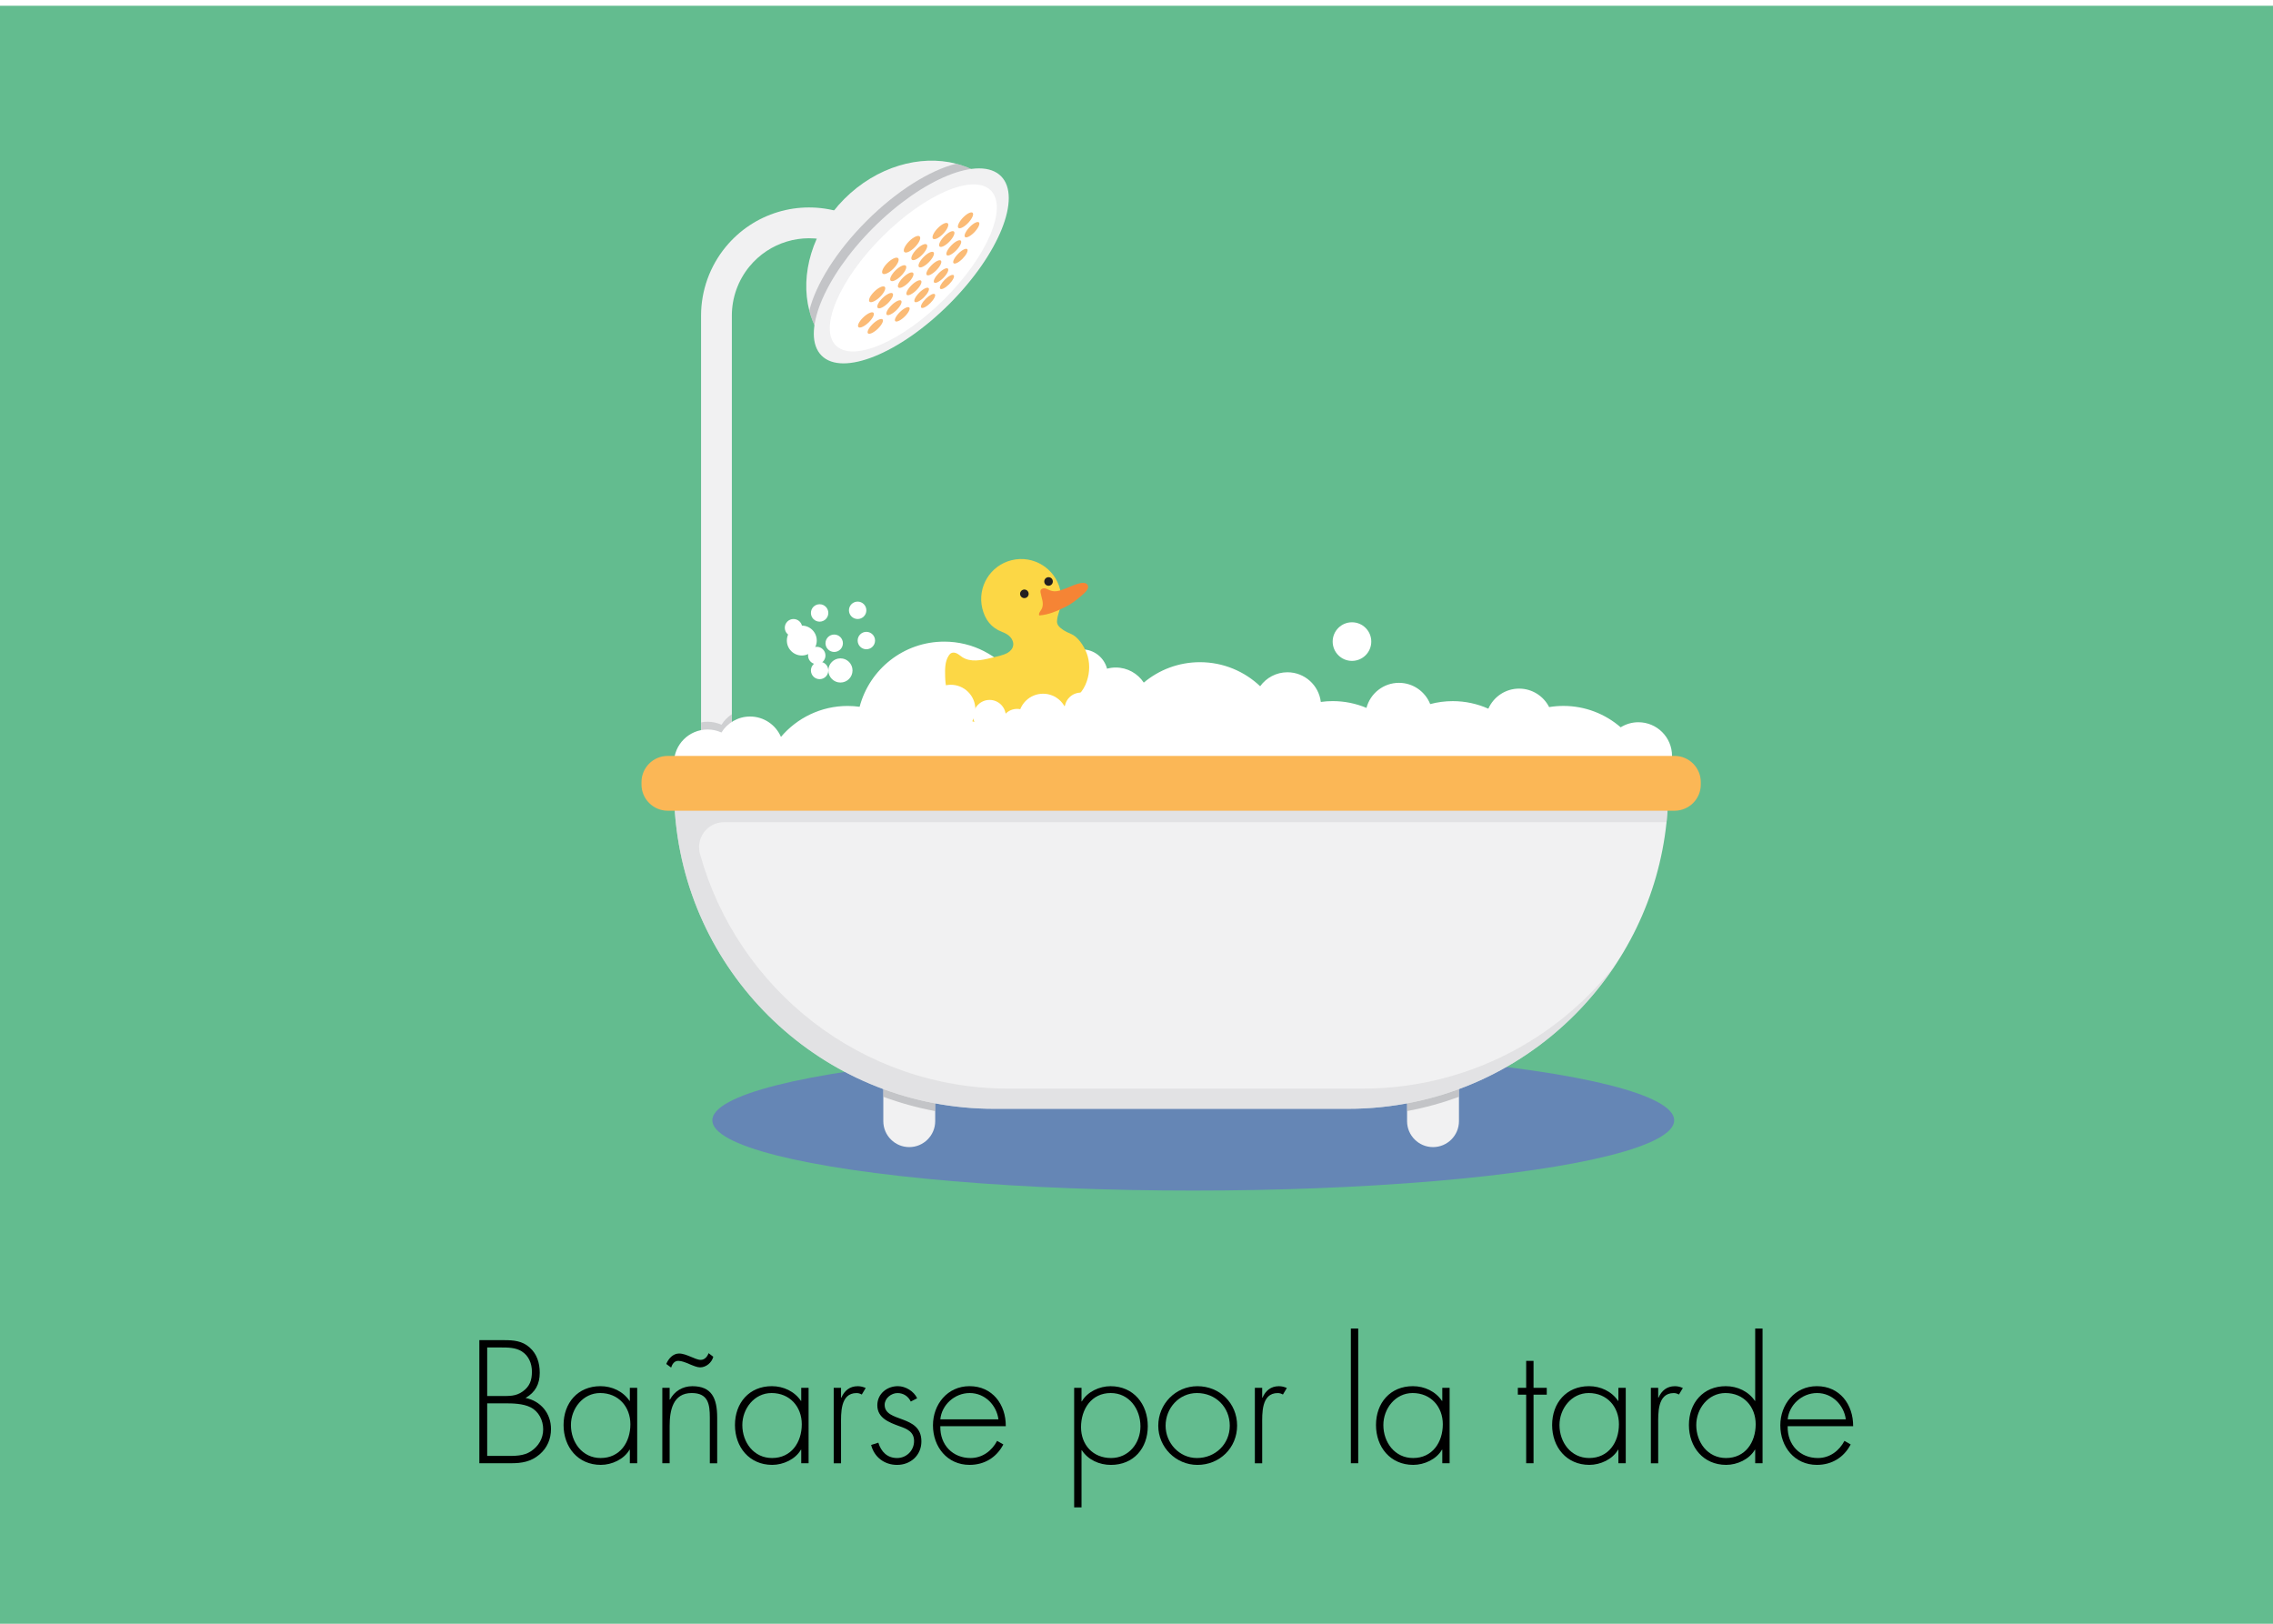 <?xml version="1.0" encoding="utf-8"?>
<!-- Generator: Adobe Illustrator 23.0.3, SVG Export Plug-In . SVG Version: 6.00 Build 0)  -->
<svg version="1.1" id="Capa_1" xmlns="http://www.w3.org/2000/svg" xmlns:xlink="http://www.w3.org/1999/xlink" x="0px" y="0px"
	 viewBox="0 0 793.7 566.93" style="enable-background:new 0 0 793.7 566.93;" xml:space="preserve">
<style type="text/css">
	.st0{fill-rule:evenodd;clip-rule:evenodd;fill:#CCCCCC;}
	.st1{fill:#99898B;}
	.st2{fill:#161415;}
	.st3{fill:#382D37;}
	.st4{fill:#F59C00;}
	.st5{fill:#FCBF37;}
	.st6{fill:#707075;}
	.st7{fill:#2D2B2E;}
	.st8{fill:#00A0DF;}
	.st9{fill:#4CC2F1;}
	.st10{fill-rule:evenodd;clip-rule:evenodd;fill:#529FA2;}
	.st11{opacity:0.5;}
	.st12{fill-rule:evenodd;clip-rule:evenodd;fill:#FEFEFE;}
	.st13{fill-rule:evenodd;clip-rule:evenodd;fill:#FDFDFD;}
	.st14{fill-rule:evenodd;clip-rule:evenodd;fill:#FBFBFB;}
	.st15{fill-rule:evenodd;clip-rule:evenodd;fill:#FCFCFC;}
	.st16{fill-rule:evenodd;clip-rule:evenodd;fill:#D1D1D1;}
	.st17{fill-rule:evenodd;clip-rule:evenodd;fill:#ECECEC;}
	.st18{fill-rule:evenodd;clip-rule:evenodd;fill:#F8F8F8;}
	.st19{fill-rule:evenodd;clip-rule:evenodd;fill:#DFDFDF;}
	.st20{fill-rule:evenodd;clip-rule:evenodd;fill:#F7F7F7;}
	.st21{fill-rule:evenodd;clip-rule:evenodd;fill:#D0D0D0;}
	.st22{fill-rule:evenodd;clip-rule:evenodd;fill:#CFCFCF;}
	.st23{fill-rule:evenodd;clip-rule:evenodd;fill:#C4C4C4;}
	.st24{fill-rule:evenodd;clip-rule:evenodd;fill:#979797;}
	.st25{fill-rule:evenodd;clip-rule:evenodd;fill:#E4E4E4;}
	.st26{fill-rule:evenodd;clip-rule:evenodd;fill:#EEEEEE;}
	.st27{fill-rule:evenodd;clip-rule:evenodd;fill:#F6F6F6;}
	.st28{fill-rule:evenodd;clip-rule:evenodd;fill:#CDCDCD;}
	.st29{fill-rule:evenodd;clip-rule:evenodd;fill:#EDEDED;}
	.st30{fill-rule:evenodd;clip-rule:evenodd;fill:#DADADA;}
	.st31{fill-rule:evenodd;clip-rule:evenodd;fill:#E9E9E9;}
	.st32{fill-rule:evenodd;clip-rule:evenodd;fill:#F2F2F2;}
	.st33{fill-rule:evenodd;clip-rule:evenodd;fill:#C7C7C7;}
	.st34{fill-rule:evenodd;clip-rule:evenodd;fill:#F9F9F9;}
	.st35{fill-rule:evenodd;clip-rule:evenodd;fill:#DCDCDC;}
	.st36{fill-rule:evenodd;clip-rule:evenodd;fill:#D9D9D9;}
	.st37{fill-rule:evenodd;clip-rule:evenodd;fill:#F4F4F4;}
	.st38{fill-rule:evenodd;clip-rule:evenodd;fill:#DDDDDD;}
	.st39{fill-rule:evenodd;clip-rule:evenodd;fill:#F1F1F1;}
	.st40{fill-rule:evenodd;clip-rule:evenodd;fill:#EFEFEF;}
	.st41{fill-rule:evenodd;clip-rule:evenodd;fill:#C0C0C0;}
	.st42{fill-rule:evenodd;clip-rule:evenodd;fill:#C5C5C5;}
	.st43{fill-rule:evenodd;clip-rule:evenodd;fill:#C8C8C8;}
	.st44{fill-rule:evenodd;clip-rule:evenodd;fill:#E8E8E8;}
	.st45{fill-rule:evenodd;clip-rule:evenodd;fill:#E6E6E6;}
	.st46{fill-rule:evenodd;clip-rule:evenodd;fill:#C3C3C3;}
	.st47{fill-rule:evenodd;clip-rule:evenodd;fill:#ACACAC;}
	.st48{fill-rule:evenodd;clip-rule:evenodd;fill:#E0E0E0;}
	.st49{fill-rule:evenodd;clip-rule:evenodd;fill:#8E8E8E;}
	.st50{fill-rule:evenodd;clip-rule:evenodd;fill:#C1C1C1;}
	.st51{fill-rule:evenodd;clip-rule:evenodd;fill:#CBCBCB;}
	.st52{fill-rule:evenodd;clip-rule:evenodd;fill:#D3D3D3;}
	.st53{fill-rule:evenodd;clip-rule:evenodd;fill:#D7D7D7;}
	.st54{fill-rule:evenodd;clip-rule:evenodd;fill:#727272;}
	.st55{fill-rule:evenodd;clip-rule:evenodd;fill:#D6D6D6;}
	.st56{fill-rule:evenodd;clip-rule:evenodd;fill:#E3E3E3;}
	.st57{fill-rule:evenodd;clip-rule:evenodd;fill:#CACACA;}
	.st58{fill-rule:evenodd;clip-rule:evenodd;fill:#B9B9B9;}
	.st59{fill-rule:evenodd;clip-rule:evenodd;fill:#FAFAFA;}
	.st60{fill-rule:evenodd;clip-rule:evenodd;fill:#E2E2E2;}
	.st61{fill-rule:evenodd;clip-rule:evenodd;fill:#BFBFBF;}
	.st62{fill-rule:evenodd;clip-rule:evenodd;fill:#CECECE;}
	.st63{fill-rule:evenodd;clip-rule:evenodd;fill:#E1E1E1;}
	.st64{fill-rule:evenodd;clip-rule:evenodd;fill:#D2D2D2;}
	.st65{fill-rule:evenodd;clip-rule:evenodd;fill:#ADADAD;}
	.st66{fill-rule:evenodd;clip-rule:evenodd;fill:#BABABA;}
	.st67{fill-rule:evenodd;clip-rule:evenodd;fill:#A4A4A4;}
	.st68{fill-rule:evenodd;clip-rule:evenodd;fill:#D4D4D4;}
	.st69{fill-rule:evenodd;clip-rule:evenodd;fill:#C6C6C6;}
	.st70{fill-rule:evenodd;clip-rule:evenodd;fill:#F0F0F0;}
	.st71{fill-rule:evenodd;clip-rule:evenodd;fill:#B0B0B0;}
	.st72{fill-rule:evenodd;clip-rule:evenodd;fill:#EBEBEB;}
	.st73{fill-rule:evenodd;clip-rule:evenodd;fill:#B3B3B3;}
	.st74{fill-rule:evenodd;clip-rule:evenodd;fill:#6C6C6C;}
	.st75{fill-rule:evenodd;clip-rule:evenodd;fill:#EAEAEA;}
	.st76{fill-rule:evenodd;clip-rule:evenodd;fill:#9D9D9D;}
	.st77{fill-rule:evenodd;clip-rule:evenodd;fill:#D5D5D5;}
	.st78{fill-rule:evenodd;clip-rule:evenodd;fill:#DBDBDB;}
	.st79{fill-rule:evenodd;clip-rule:evenodd;fill:#F3F3F3;}
	.st80{fill-rule:evenodd;clip-rule:evenodd;fill:#696969;}
	.st81{fill-rule:evenodd;clip-rule:evenodd;fill:#B2B2B2;}
	.st82{fill-rule:evenodd;clip-rule:evenodd;fill:#E7E7E7;}
	.st83{fill-rule:evenodd;clip-rule:evenodd;fill:#BDBDBD;}
	.st84{fill-rule:evenodd;clip-rule:evenodd;fill:#F5F5F5;}
	.st85{fill-rule:evenodd;clip-rule:evenodd;fill:#969696;}
	.st86{fill-rule:evenodd;clip-rule:evenodd;fill:#767676;}
	.st87{fill-rule:evenodd;clip-rule:evenodd;fill:#9E9E9E;}
	.st88{fill-rule:evenodd;clip-rule:evenodd;fill:#B4B4B4;}
	.st89{fill-rule:evenodd;clip-rule:evenodd;fill:#BCBCBC;}
	.st90{fill-rule:evenodd;clip-rule:evenodd;fill:#838383;}
	.st91{fill-rule:evenodd;clip-rule:evenodd;fill:#E5E5E5;}
	.st92{fill-rule:evenodd;clip-rule:evenodd;fill:#AEAEAE;}
	.st93{fill-rule:evenodd;clip-rule:evenodd;fill:#BBBBBB;}
	.st94{fill-rule:evenodd;clip-rule:evenodd;fill:#D8D8D8;}
	.st95{fill-rule:evenodd;clip-rule:evenodd;fill:#8A8A8A;}
	.st96{fill-rule:evenodd;clip-rule:evenodd;fill:#DEDEDE;}
	.st97{fill-rule:evenodd;clip-rule:evenodd;fill:#C9C9C9;}
	.st98{fill-rule:evenodd;clip-rule:evenodd;fill:#A1A1A1;}
	.st99{fill-rule:evenodd;clip-rule:evenodd;fill:#949494;}
	.st100{fill-rule:evenodd;clip-rule:evenodd;fill:#8C8C8C;}
	.st101{fill-rule:evenodd;clip-rule:evenodd;fill:#898989;}
	.st102{fill-rule:evenodd;clip-rule:evenodd;fill:#C2C2C2;}
	.st103{fill-rule:evenodd;clip-rule:evenodd;fill:#AAAAAA;}
	.st104{fill-rule:evenodd;clip-rule:evenodd;fill:#A2A2A2;}
	.st105{fill-rule:evenodd;clip-rule:evenodd;fill:#9F9F9F;}
	.st106{fill-rule:evenodd;clip-rule:evenodd;fill:#8F8F8F;}
	.st107{fill-rule:evenodd;clip-rule:evenodd;fill:#999999;}
	.st108{fill-rule:evenodd;clip-rule:evenodd;fill:#B5B5B5;}
	.st109{fill-rule:evenodd;clip-rule:evenodd;fill:#7D7D7D;}
	.st110{fill-rule:evenodd;clip-rule:evenodd;fill:#A8A8A8;}
	.st111{fill-rule:evenodd;clip-rule:evenodd;fill:#BEBEBE;}
	.st112{fill-rule:evenodd;clip-rule:evenodd;fill:#8D8D8D;}
	.st113{fill-rule:evenodd;clip-rule:evenodd;fill:#828282;}
	.st114{fill-rule:evenodd;clip-rule:evenodd;fill:#B1B1B1;}
	.st115{fill-rule:evenodd;clip-rule:evenodd;fill:#818181;}
	.st116{fill-rule:evenodd;clip-rule:evenodd;fill:#7C7C7C;}
	.st117{fill-rule:evenodd;clip-rule:evenodd;fill:#878787;}
	.st118{fill-rule:evenodd;clip-rule:evenodd;fill:#B6B6B6;}
	.st119{fill-rule:evenodd;clip-rule:evenodd;fill:#939393;}
	.st120{fill-rule:evenodd;clip-rule:evenodd;fill:#797979;}
	.st121{fill-rule:evenodd;clip-rule:evenodd;fill:#B7B7B7;}
	.st122{fill-rule:evenodd;clip-rule:evenodd;fill:#989898;}
	.st123{fill-rule:evenodd;clip-rule:evenodd;fill:#9A9A9A;}
	.st124{fill-rule:evenodd;clip-rule:evenodd;fill:#4E4E4E;}
	.st125{fill-rule:evenodd;clip-rule:evenodd;fill:#A5A5A5;}
	.st126{fill-rule:evenodd;clip-rule:evenodd;fill:#ABABAB;}
	.st127{fill-rule:evenodd;clip-rule:evenodd;fill:#A9A9A9;}
	.st128{fill-rule:evenodd;clip-rule:evenodd;fill:#4A4A4A;}
	.st129{fill-rule:evenodd;clip-rule:evenodd;fill:#686868;}
	.st130{fill-rule:evenodd;clip-rule:evenodd;fill:#2B2B2B;}
	.st131{fill-rule:evenodd;clip-rule:evenodd;fill:#343434;}
	.st132{fill-rule:evenodd;clip-rule:evenodd;fill:#676767;}
	.st133{fill-rule:evenodd;clip-rule:evenodd;fill:#282828;}
	.st134{fill-rule:evenodd;clip-rule:evenodd;fill:#3F3F3F;}
	.st135{fill-rule:evenodd;clip-rule:evenodd;fill:#434343;}
	.st136{fill-rule:evenodd;clip-rule:evenodd;fill:#313131;}
	.st137{fill-rule:evenodd;clip-rule:evenodd;fill:#4B4B4B;}
	.st138{fill-rule:evenodd;clip-rule:evenodd;fill:#4D4D4D;}
	.st139{fill-rule:evenodd;clip-rule:evenodd;fill:#737373;}
	.st140{fill-rule:evenodd;clip-rule:evenodd;fill:#5E5E5E;}
	.st141{fill-rule:evenodd;clip-rule:evenodd;fill:#6F6F6F;}
	.st142{fill-rule:evenodd;clip-rule:evenodd;fill:#626262;}
	.st143{fill-rule:evenodd;clip-rule:evenodd;fill:#717171;}
	.st144{fill-rule:evenodd;clip-rule:evenodd;fill:#868686;}
	.st145{fill-rule:evenodd;clip-rule:evenodd;fill:#A0A0A0;}
	.st146{fill-rule:evenodd;clip-rule:evenodd;fill:#9B9B9B;}
	.st147{fill-rule:evenodd;clip-rule:evenodd;fill:#2A2A2A;}
	.st148{fill-rule:evenodd;clip-rule:evenodd;fill:#2D2D2D;}
	.st149{fill-rule:evenodd;clip-rule:evenodd;fill:#272727;}
	.st150{fill-rule:evenodd;clip-rule:evenodd;fill:#292929;}
	.st151{fill-rule:evenodd;clip-rule:evenodd;fill:#3E3E3E;}
	.st152{fill-rule:evenodd;clip-rule:evenodd;fill:#414141;}
	.st153{fill-rule:evenodd;clip-rule:evenodd;fill:#5B5B5B;}
	.st154{fill-rule:evenodd;clip-rule:evenodd;fill:#545454;}
	.st155{fill-rule:evenodd;clip-rule:evenodd;fill:#565656;}
	.st156{fill-rule:evenodd;clip-rule:evenodd;fill:#555555;}
	.st157{fill-rule:evenodd;clip-rule:evenodd;fill:#515151;}
	.st158{fill-rule:evenodd;clip-rule:evenodd;fill:#A6A6A6;}
	.st159{fill-rule:evenodd;clip-rule:evenodd;fill:#B8B8B8;}
	.st160{fill-rule:evenodd;clip-rule:evenodd;fill:#4F4F4F;}
	.st161{fill-rule:evenodd;clip-rule:evenodd;fill:#464646;}
	.st162{fill-rule:evenodd;clip-rule:evenodd;fill:#424242;}
	.st163{fill-rule:evenodd;clip-rule:evenodd;fill:#A7A7A7;}
	.st164{fill-rule:evenodd;clip-rule:evenodd;fill:#959595;}
	.st165{fill-rule:evenodd;clip-rule:evenodd;fill:#787878;}
	.st166{fill-rule:evenodd;clip-rule:evenodd;fill:#8B8B8B;}
	.st167{fill-rule:evenodd;clip-rule:evenodd;fill:#383838;}
	.st168{fill-rule:evenodd;clip-rule:evenodd;fill:#747474;}
	.st169{fill-rule:evenodd;clip-rule:evenodd;fill:#646464;}
	.st170{fill-rule:evenodd;clip-rule:evenodd;fill:#454545;}
	.st171{fill-rule:evenodd;clip-rule:evenodd;fill:#656565;}
	.st172{fill-rule:evenodd;clip-rule:evenodd;fill:#858585;}
	.st173{fill-rule:evenodd;clip-rule:evenodd;fill:#6D6D6D;}
	.st174{fill-rule:evenodd;clip-rule:evenodd;fill:#9C9C9C;}
	.st175{fill-rule:evenodd;clip-rule:evenodd;fill:#6B6B6B;}
	.st176{fill-rule:evenodd;clip-rule:evenodd;fill:#404040;}
	.st177{fill-rule:evenodd;clip-rule:evenodd;fill:#7A7A7A;}
	.st178{fill-rule:evenodd;clip-rule:evenodd;fill:#7F7F7F;}
	.st179{fill-rule:evenodd;clip-rule:evenodd;fill:#A3A3A3;}
	.st180{fill-rule:evenodd;clip-rule:evenodd;fill:#636363;}
	.st181{fill-rule:evenodd;clip-rule:evenodd;fill:#808080;}
	.st182{fill-rule:evenodd;clip-rule:evenodd;fill:#777777;}
	.st183{fill-rule:evenodd;clip-rule:evenodd;fill:#919191;}
	.st184{fill-rule:evenodd;clip-rule:evenodd;fill:#6A6A6A;}
	.st185{fill-rule:evenodd;clip-rule:evenodd;fill:#262626;}
	.st186{fill-rule:evenodd;clip-rule:evenodd;fill:#575757;}
	.st187{fill-rule:evenodd;clip-rule:evenodd;fill:#5A5A5A;}
	.st188{fill-rule:evenodd;clip-rule:evenodd;fill:#484848;}
	.st189{fill-rule:evenodd;clip-rule:evenodd;fill:#3B3B3B;}
	.st190{fill-rule:evenodd;clip-rule:evenodd;fill:#494949;}
	.st191{fill-rule:evenodd;clip-rule:evenodd;fill:#6E6E6E;}
	.st192{fill-rule:evenodd;clip-rule:evenodd;fill:#AFAFAF;}
	.st193{fill-rule:evenodd;clip-rule:evenodd;fill:#535353;}
	.st194{fill-rule:evenodd;clip-rule:evenodd;fill:#444444;}
	.st195{fill-rule:evenodd;clip-rule:evenodd;fill:#373737;}
	.st196{fill-rule:evenodd;clip-rule:evenodd;fill:#505050;}
	.st197{fill-rule:evenodd;clip-rule:evenodd;fill:#606060;}
	.st198{fill-rule:evenodd;clip-rule:evenodd;fill:#3C3C3C;}
	.st199{fill-rule:evenodd;clip-rule:evenodd;fill:#474747;}
	.st200{fill-rule:evenodd;clip-rule:evenodd;fill:#3D3D3D;}
	.st201{fill-rule:evenodd;clip-rule:evenodd;fill:#7E7E7E;}
	.st202{fill-rule:evenodd;clip-rule:evenodd;fill:#393939;}
	.st203{fill-rule:evenodd;clip-rule:evenodd;fill:#353535;}
	.st204{fill-rule:evenodd;clip-rule:evenodd;fill:#363636;}
	.st205{fill-rule:evenodd;clip-rule:evenodd;fill:#707070;}
	.st206{fill-rule:evenodd;clip-rule:evenodd;fill:#595959;}
	.st207{fill-rule:evenodd;clip-rule:evenodd;fill:#525252;}
	.st208{fill-rule:evenodd;clip-rule:evenodd;fill:#5C5C5C;}
	.st209{fill-rule:evenodd;clip-rule:evenodd;fill:#2C2C2C;}
	.st210{fill-rule:evenodd;clip-rule:evenodd;fill:#666666;}
	.st211{fill-rule:evenodd;clip-rule:evenodd;fill:#7B7B7B;}
	.st212{fill-rule:evenodd;clip-rule:evenodd;fill:#585858;}
	.st213{fill-rule:evenodd;clip-rule:evenodd;fill:#929292;}
	.st214{fill-rule:evenodd;clip-rule:evenodd;fill:#757575;}
	.st215{fill-rule:evenodd;clip-rule:evenodd;fill:#848484;}
	.st216{fill-rule:evenodd;clip-rule:evenodd;fill:#323232;}
	.st217{fill-rule:evenodd;clip-rule:evenodd;fill:#616161;}
	.st218{fill-rule:evenodd;clip-rule:evenodd;fill:#5F5F5F;}
	.st219{fill-rule:evenodd;clip-rule:evenodd;fill:#303030;}
	.st220{fill-rule:evenodd;clip-rule:evenodd;fill:#191919;}
	.st221{fill-rule:evenodd;clip-rule:evenodd;fill:#3A3A3A;}
	.st222{fill-rule:evenodd;clip-rule:evenodd;fill:#888888;}
	.st223{fill-rule:evenodd;clip-rule:evenodd;fill:#242424;}
	.st224{fill-rule:evenodd;clip-rule:evenodd;fill:#222222;}
	.st225{fill-rule:evenodd;clip-rule:evenodd;fill:#2F2F2F;}
	.st226{fill-rule:evenodd;clip-rule:evenodd;fill:#909090;}
	.st227{fill-rule:evenodd;clip-rule:evenodd;fill:#212121;}
	.st228{fill-rule:evenodd;clip-rule:evenodd;fill:#1E1E1E;}
	.st229{fill-rule:evenodd;clip-rule:evenodd;fill:#4C4C4C;}
	.st230{fill-rule:evenodd;clip-rule:evenodd;fill:#1C1C1C;}
	.st231{fill-rule:evenodd;clip-rule:evenodd;fill:#252525;}
	.st232{fill-rule:evenodd;clip-rule:evenodd;fill:#1F1F1F;}
	.st233{fill-rule:evenodd;clip-rule:evenodd;fill:#1A1A1A;}
	.st234{fill-rule:evenodd;clip-rule:evenodd;fill:#1B1B1B;}
	.st235{fill-rule:evenodd;clip-rule:evenodd;fill:#1D1D1D;}
	.st236{fill-rule:evenodd;clip-rule:evenodd;fill:#232323;}
	.st237{fill-rule:evenodd;clip-rule:evenodd;fill:#2E2E2E;}
	.st238{fill-rule:evenodd;clip-rule:evenodd;fill:#333333;}
	.st239{fill-rule:evenodd;clip-rule:evenodd;fill:#202020;}
	.st240{fill-rule:evenodd;clip-rule:evenodd;fill:#151515;}
	.st241{fill-rule:evenodd;clip-rule:evenodd;fill:#171717;}
	.st242{fill-rule:evenodd;clip-rule:evenodd;fill:#101010;}
	.st243{fill-rule:evenodd;clip-rule:evenodd;fill:#5D5D5D;}
	.st244{fill-rule:evenodd;clip-rule:evenodd;fill:#181818;}
	.st245{fill-rule:evenodd;clip-rule:evenodd;fill:#141414;}
	.st246{fill-rule:evenodd;clip-rule:evenodd;fill:#0E0E0E;}
	.st247{fill-rule:evenodd;clip-rule:evenodd;fill:#161616;}
	.st248{fill-rule:evenodd;clip-rule:evenodd;fill:#131313;}
	.st249{fill-rule:evenodd;clip-rule:evenodd;fill:#0D0D0D;}
	.st250{fill-rule:evenodd;clip-rule:evenodd;fill:#111111;}
	.st251{fill-rule:evenodd;clip-rule:evenodd;fill:#060606;}
	.st252{fill-rule:evenodd;clip-rule:evenodd;fill:#0F0F0F;}
	.st253{fill-rule:evenodd;clip-rule:evenodd;fill:#0B0B0B;}
	.st254{fill-rule:evenodd;clip-rule:evenodd;fill:#121212;}
	.st255{fill-rule:evenodd;clip-rule:evenodd;fill:#0C0C0C;}
	.st256{fill-rule:evenodd;clip-rule:evenodd;fill:#090909;}
	.st257{fill-rule:evenodd;clip-rule:evenodd;fill:#0A0A0A;}
	.st258{fill-rule:evenodd;clip-rule:evenodd;fill:#070707;}
	.st259{fill-rule:evenodd;clip-rule:evenodd;fill:#080808;}
	.st260{fill-rule:evenodd;clip-rule:evenodd;fill:#040404;}
	.st261{fill-rule:evenodd;clip-rule:evenodd;fill:#050505;}
	.st262{fill:#C2C2C0;}
	.st263{fill:#7A7977;}
	.st264{fill:#EDEDED;}
	.st265{opacity:0.7;}
	.st266{opacity:0.6;fill-rule:evenodd;clip-rule:evenodd;fill:#529FA2;}
	.st267{fill:#F1F1F2;}
	.st268{fill:#63BC8F;}
	.st269{opacity:0.58;fill:#A2A4A7;}
	.st270{fill:#FFFFFF;}
	.st271{fill:#FBBB76;}
	.st272{fill:#6586B5;}
	.st273{fill:#CFD0D2;}
	.st274{opacity:0.58;fill:#D7D8DA;}
	.st275{fill:#FBB756;}
	.st276{fill:#FCD745;}
	.st277{fill:#231F20;}
	.st278{fill:#F58435;}
	.st279{opacity:0.5;fill:#05A23F;}
	.st280{fill:#C48956;}
	.st281{fill:#C2C2C2;}
	.st282{fill:#373737;}
	.st283{fill:#424242;}
	.st284{opacity:0.1;fill:#212121;}
	.st285{fill:#EEEEEE;}
	.st286{fill:#E0E0E0;}
	.st287{fill:#606060;}
	.st288{fill:none;}
	.st289{fill:#BABABA;}
	.st290{opacity:0.05;}
	.st291{opacity:0.3;fill:#FFFFFF;}
	.st292{fill:#8A8A8A;}
	.st293{fill:#E6E6E6;}
	.st294{opacity:0.15;}
	.st295{fill:#2C7300;}
	.st296{fill:#378F00;}
	.st297{fill:#FAB700;}
	.st298{fill:#BA8800;}
	.st299{fill:#FFD154;}
	.st300{fill:#66C30F;}
	.st301{fill:#808080;}
	.st302{clip-path:url(#SVGID_2_);}
	.st303{fill:#40A0DF;}
	.st304{opacity:0.7;fill:#CE0B10;}
	.st305{fill-rule:evenodd;clip-rule:evenodd;fill:#FFCE3D;}
	.st306{fill-rule:evenodd;clip-rule:evenodd;fill:#482A4A;}
	.st307{opacity:0.4;}
	.st308{fill:#F4F0EF;}
	.st309{clip-path:url(#SVGID_7_);}
	.st310{clip-path:url(#SVGID_9_);fill:url(#SVGID_10_);}
	.st311{fill:url(#SVGID_11_);}
	.st312{fill:url(#SVGID_12_);}
	.st313{fill:url(#SVGID_13_);}
	.st314{opacity:0;fill:#FFFFFF;}
	.st315{opacity:0.016;fill:#FFFFFF;}
	.st316{opacity:0.033;fill:#FFFFFF;}
	.st317{opacity:0.049;fill:#FFFFFF;}
	.st318{opacity:0.066;fill:#FFFFFF;}
	.st319{opacity:0.082;fill:#FFFFFF;}
	.st320{opacity:0.098;fill:#FFFFFF;}
	.st321{opacity:0.115;fill:#FFFFFF;}
	.st322{opacity:0.131;fill:#FFFFFF;}
	.st323{opacity:0.147;fill:#FFFFFF;}
	.st324{opacity:0.164;fill:#FFFFFF;}
	.st325{opacity:0.18;fill:#FFFFFF;}
	.st326{opacity:0.197;fill:#FFFFFF;}
	.st327{opacity:0.213;fill:#FFFFFF;}
	.st328{opacity:0.23;fill:#FFFFFF;}
	.st329{opacity:0.246;fill:#FFFFFF;}
	.st330{opacity:0.262;fill:#FFFFFF;}
	.st331{opacity:0.279;fill:#FFFFFF;}
	.st332{opacity:0.295;fill:#FFFFFF;}
	.st333{opacity:0.311;fill:#FFFFFF;}
	.st334{opacity:0.328;fill:#FFFFFF;}
	.st335{opacity:0.344;fill:#FFFFFF;}
	.st336{opacity:0.361;fill:#FFFFFF;}
	.st337{opacity:0.377;fill:#FFFFFF;}
	.st338{opacity:0.393;fill:#FFFFFF;}
	.st339{opacity:0.41;fill:#FFFFFF;}
	.st340{opacity:0.426;fill:#FFFFFF;}
	.st341{opacity:0.443;fill:#FFFFFF;}
	.st342{opacity:0.459;fill:#FFFFFF;}
	.st343{opacity:0.475;fill:#FFFFFF;}
	.st344{opacity:0.492;fill:#FFFFFF;}
	.st345{opacity:0.508;fill:#FFFFFF;}
	.st346{opacity:0.525;fill:#FFFFFF;}
	.st347{opacity:0.541;fill:#FFFFFF;}
	.st348{opacity:0.557;fill:#FFFFFF;}
	.st349{opacity:0.574;fill:#FFFFFF;}
	.st350{opacity:0.59;fill:#FFFFFF;}
	.st351{opacity:0.607;fill:#FFFFFF;}
	.st352{opacity:0.623;fill:#FFFFFF;}
	.st353{opacity:0.639;fill:#FFFFFF;}
	.st354{opacity:0.656;fill:#FFFFFF;}
	.st355{opacity:0.672;fill:#FFFFFF;}
	.st356{opacity:0.689;fill:#FFFFFF;}
	.st357{opacity:0.705;fill:#FFFFFF;}
	.st358{opacity:0.721;fill:#FFFFFF;}
	.st359{opacity:0.738;fill:#FFFFFF;}
	.st360{opacity:0.754;fill:#FFFFFF;}
	.st361{opacity:0.77;fill:#FFFFFF;}
	.st362{opacity:0.787;fill:#FFFFFF;}
	.st363{opacity:0.803;fill:#FFFFFF;}
	.st364{opacity:0.82;fill:#FFFFFF;}
	.st365{opacity:0.836;fill:#FFFFFF;}
	.st366{opacity:0.853;fill:#FFFFFF;}
	.st367{opacity:0.869;fill:#FFFFFF;}
	.st368{opacity:0.885;fill:#FFFFFF;}
	.st369{opacity:0.902;fill:#FFFFFF;}
	.st370{opacity:0.918;fill:#FFFFFF;}
	.st371{opacity:0.934;fill:#FFFFFF;}
	.st372{opacity:0.951;fill:#FFFFFF;}
	.st373{opacity:0.967;fill:#FFFFFF;}
	.st374{opacity:0.984;fill:#FFFFFF;}
	.st375{fill:#69E6F9;}
	.st376{filter:url(#Adobe_OpacityMaskFilter);}
	.st377{filter:url(#Adobe_OpacityMaskFilter_1_);}
	.st378{mask:url(#SVGID_14_);fill:url(#SVGID_15_);}
	.st379{fill:url(#SVGID_16_);}
	.st380{clip-path:url(#SVGID_18_);fill:url(#SVGID_19_);}
	.st381{fill:url(#SVGID_20_);}
	.st382{fill:url(#SVGID_21_);}
	.st383{filter:url(#Adobe_OpacityMaskFilter_2_);}
	.st384{filter:url(#Adobe_OpacityMaskFilter_3_);}
	.st385{mask:url(#SVGID_22_);fill:url(#SVGID_23_);}
	.st386{fill:url(#SVGID_24_);}
	.st387{opacity:0.7;fill:url(#SVGID_25_);}
	.st388{fill:url(#SVGID_26_);}
	.st389{filter:url(#Adobe_OpacityMaskFilter_4_);}
	.st390{filter:url(#Adobe_OpacityMaskFilter_5_);}
	.st391{mask:url(#SVGID_27_);fill:url(#SVGID_28_);}
	.st392{fill:url(#SVGID_29_);}
	.st393{opacity:0.6;fill:url(#SVGID_30_);}
	.st394{fill:url(#SVGID_31_);}
	.st395{filter:url(#Adobe_OpacityMaskFilter_6_);}
	.st396{filter:url(#Adobe_OpacityMaskFilter_7_);}
	.st397{mask:url(#SVGID_32_);fill:url(#SVGID_33_);}
	.st398{opacity:0.7;fill:url(#SVGID_34_);}
	.st399{opacity:0;fill:#6D747A;}
	.st400{opacity:0.016;fill:#6D747A;}
	.st401{opacity:0.033;fill:#6D747A;}
	.st402{opacity:0.049;fill:#6D747A;}
	.st403{opacity:0.066;fill:#6D747A;}
	.st404{opacity:0.082;fill:#6D747A;}
	.st405{opacity:0.098;fill:#6D747A;}
	.st406{opacity:0.115;fill:#6D747A;}
	.st407{opacity:0.131;fill:#6D747A;}
	.st408{opacity:0.147;fill:#6D747A;}
	.st409{opacity:0.164;fill:#6D747A;}
	.st410{opacity:0.18;fill:#6D747A;}
	.st411{opacity:0.197;fill:#6D747A;}
	.st412{opacity:0.213;fill:#6D747A;}
	.st413{opacity:0.23;fill:#6D747A;}
	.st414{opacity:0.246;fill:#6D747A;}
	.st415{opacity:0.262;fill:#6D747A;}
	.st416{opacity:0.279;fill:#6D747A;}
	.st417{opacity:0.295;fill:#6D747A;}
	.st418{opacity:0.311;fill:#6D747A;}
	.st419{opacity:0.328;fill:#6D747A;}
	.st420{opacity:0.344;fill:#6D747A;}
	.st421{opacity:0.361;fill:#6D747A;}
	.st422{opacity:0.377;fill:#6D747A;}
	.st423{opacity:0.393;fill:#6D747A;}
	.st424{opacity:0.41;fill:#6D747A;}
	.st425{opacity:0.426;fill:#6D747A;}
	.st426{opacity:0.443;fill:#6D747A;}
	.st427{opacity:0.459;fill:#6D747A;}
	.st428{opacity:0.475;fill:#6D747A;}
	.st429{opacity:0.492;fill:#6D747A;}
	.st430{opacity:0.508;fill:#6D747A;}
	.st431{opacity:0.525;fill:#6D747A;}
	.st432{opacity:0.541;fill:#6D747A;}
	.st433{opacity:0.557;fill:#6D747A;}
	.st434{opacity:0.574;fill:#6D747A;}
	.st435{opacity:0.59;fill:#6D747A;}
	.st436{opacity:0.607;fill:#6D747A;}
	.st437{opacity:0.623;fill:#6D747A;}
	.st438{opacity:0.639;fill:#6D747A;}
	.st439{opacity:0.656;fill:#6D747A;}
	.st440{opacity:0.672;fill:#6D747A;}
	.st441{opacity:0.689;fill:#6D747A;}
	.st442{opacity:0.705;fill:#6D747A;}
	.st443{opacity:0.721;fill:#6D747A;}
	.st444{opacity:0.738;fill:#6D747A;}
	.st445{opacity:0.754;fill:#6D747A;}
	.st446{opacity:0.77;fill:#6D747A;}
	.st447{opacity:0.787;fill:#6D747A;}
	.st448{opacity:0.803;fill:#6D747A;}
	.st449{opacity:0.82;fill:#6D747A;}
	.st450{opacity:0.836;fill:#6D747A;}
	.st451{opacity:0.853;fill:#6D747A;}
	.st452{opacity:0.869;fill:#6D747A;}
	.st453{opacity:0.885;fill:#6D747A;}
	.st454{opacity:0.902;fill:#6D747A;}
	.st455{opacity:0.918;fill:#6D747A;}
	.st456{opacity:0.934;fill:#6D747A;}
	.st457{opacity:0.951;fill:#6D747A;}
	.st458{opacity:0.967;fill:#6D747A;}
	.st459{opacity:0.984;fill:#6D747A;}
	.st460{fill:#6D747A;}
	.st461{fill:#B1EFF9;}
	.st462{fill:#66AFCC;}
	.st463{fill:#FDFCFC;}
	.st464{fill:#ABDFF3;}
	.st465{fill:#76CBEE;}
	.st466{opacity:0.5;fill-rule:evenodd;clip-rule:evenodd;fill:#FFCE3D;}
	.st467{fill:#39B54A;}
	.st468{fill:#3A1700;}
	.st469{fill:#FF5757;}
	.st470{opacity:0.29;fill:#B50000;}
	.st471{filter:url(#Adobe_OpacityMaskFilter_8_);}
	.st472{filter:url(#Adobe_OpacityMaskFilter_9_);}
	.st473{mask:url(#SVGID_35_);fill:url(#SVGID_36_);}
	.st474{fill:url(#SVGID_37_);}
	.st475{opacity:0.13;fill:#990000;}
	.st476{filter:url(#Adobe_OpacityMaskFilter_10_);}
	.st477{filter:url(#Adobe_OpacityMaskFilter_11_);}
	.st478{mask:url(#SVGID_38_);fill:url(#SVGID_39_);}
	.st479{opacity:0.38;fill:url(#SVGID_40_);}
	.st480{fill:#62432D;}
	.st481{filter:url(#Adobe_OpacityMaskFilter_12_);}
	.st482{filter:url(#Adobe_OpacityMaskFilter_13_);}
	.st483{mask:url(#SVGID_41_);fill:url(#SVGID_42_);}
	.st484{opacity:0.25;fill:url(#SVGID_43_);}
	.st485{opacity:0.32;fill:#331601;}
	.st486{fill:#E7D39C;}
	.st487{fill:#BC9D58;}
	.st488{fill:#D6BD7F;}
	.st489{filter:url(#Adobe_OpacityMaskFilter_14_);}
	.st490{filter:url(#Adobe_OpacityMaskFilter_15_);}
	.st491{mask:url(#SVGID_44_);fill:url(#SVGID_45_);}
	.st492{fill:url(#SVGID_46_);}
	.st493{fill:#87A7C2;}
	.st494{opacity:0.36;fill:#D3BE66;}
	.st495{filter:url(#Adobe_OpacityMaskFilter_16_);}
	.st496{filter:url(#Adobe_OpacityMaskFilter_17_);}
	.st497{mask:url(#SVGID_47_);fill:url(#SVGID_48_);}
	.st498{opacity:0.54;fill:url(#SVGID_49_);}
	.st499{fill:#6790A6;}
	.st500{fill:#7A5338;}
	.st501{filter:url(#Adobe_OpacityMaskFilter_18_);}
	.st502{filter:url(#Adobe_OpacityMaskFilter_19_);}
	.st503{mask:url(#SVGID_50_);fill:url(#SVGID_51_);}
	.st504{fill:url(#SVGID_52_);}
	.st505{filter:url(#Adobe_OpacityMaskFilter_20_);}
	.st506{filter:url(#Adobe_OpacityMaskFilter_21_);}
	.st507{mask:url(#SVGID_53_);fill:url(#SVGID_54_);}
	.st508{fill:url(#SVGID_55_);}
	.st509{filter:url(#Adobe_OpacityMaskFilter_22_);}
	.st510{filter:url(#Adobe_OpacityMaskFilter_23_);}
	.st511{mask:url(#SVGID_56_);fill:url(#SVGID_57_);}
	.st512{fill:url(#SVGID_58_);}
	.st513{opacity:0.23;fill:#331601;}
	.st514{opacity:0.17;fill:#331601;}
	.st515{filter:url(#Adobe_OpacityMaskFilter_24_);}
	.st516{filter:url(#Adobe_OpacityMaskFilter_25_);}
	.st517{mask:url(#SVGID_59_);fill:url(#SVGID_60_);}
	.st518{fill:url(#SVGID_61_);}
	.st519{filter:url(#Adobe_OpacityMaskFilter_26_);}
	.st520{filter:url(#Adobe_OpacityMaskFilter_27_);}
	.st521{mask:url(#SVGID_62_);fill:url(#SVGID_63_);}
	.st522{fill:url(#SVGID_64_);}
	.st523{filter:url(#Adobe_OpacityMaskFilter_28_);}
	.st524{filter:url(#Adobe_OpacityMaskFilter_29_);}
	.st525{mask:url(#SVGID_65_);fill:url(#SVGID_66_);}
	.st526{fill:url(#SVGID_67_);}
	.st527{fill:#473122;}
	.st528{filter:url(#Adobe_OpacityMaskFilter_30_);}
	.st529{filter:url(#Adobe_OpacityMaskFilter_31_);}
	.st530{mask:url(#SVGID_68_);fill:url(#SVGID_69_);}
	.st531{fill:url(#SVGID_70_);}
	.st532{filter:url(#Adobe_OpacityMaskFilter_32_);}
	.st533{filter:url(#Adobe_OpacityMaskFilter_33_);}
	.st534{mask:url(#SVGID_71_);fill:url(#SVGID_72_);}
	.st535{fill:url(#SVGID_73_);}
	.st536{opacity:0.09;fill:#680200;}
	.st537{filter:url(#Adobe_OpacityMaskFilter_34_);}
	.st538{filter:url(#Adobe_OpacityMaskFilter_35_);}
	.st539{mask:url(#SVGID_74_);fill:url(#SVGID_75_);}
	.st540{opacity:0.52;fill:url(#SVGID_76_);}
	.st541{filter:url(#Adobe_OpacityMaskFilter_36_);}
	.st542{filter:url(#Adobe_OpacityMaskFilter_37_);}
	.st543{mask:url(#SVGID_77_);fill:url(#SVGID_78_);}
	.st544{fill:url(#SVGID_79_);}
	.st545{filter:url(#Adobe_OpacityMaskFilter_38_);}
	.st546{filter:url(#Adobe_OpacityMaskFilter_39_);}
	.st547{mask:url(#SVGID_80_);fill:url(#SVGID_81_);}
	.st548{fill:url(#SVGID_82_);}
	.st549{fill:#798B3E;}
	.st550{fill:#60701E;}
	.st551{fill:#00A652;}
	.st552{fill:#4DB748;}
	.st553{fill:#BFD630;}
	.st554{fill:#FEF200;}
	.st555{fill:#FDB813;}
	.st556{fill:#F37022;}
	.st557{fill:#E4332D;}
	.st558{opacity:0.7;fill-rule:evenodd;clip-rule:evenodd;fill:#CCCCCC;}
	.st559{fill:#FEF4A7;}
	.st560{fill:url(#SVGID_83_);}
	.st561{fill:#CBCBCB;}
	.st562{fill:#999999;}
	.st563{fill:#E71F28;}
	.st564{fill:#CF1B22;}
	.st565{fill:#EA1C25;}
	.st566{fill:#F49424;}
	.st567{fill:#FBBF61;}
	.st568{fill:#D3801E;}
	.st569{fill:#F9AF3F;}
	.st570{fill:#CD8026;}
	.st571{fill:#FEFEFD;}
	.st572{fill:#7A7A7A;}
	.st573{fill:#E5E5E5;}
	.st574{fill:#B2B2B2;}
	.st575{fill:url(#SVGID_84_);}
	.st576{fill:url(#SVGID_85_);}
	.st577{fill:url(#SVGID_86_);}
	.st578{opacity:0.7;fill:#FEF4A7;}
	.st579{clip-path:url(#XMLID_11_);fill:#E07E39;}
	.st580{clip-path:url(#XMLID_11_);}
	.st581{fill:#E07E39;}
	.st582{clip-path:url(#XMLID_12_);}
	.st583{fill:#207D7B;}
	.st584{clip-path:url(#XMLID_12_);fill:none;stroke:#207D7B;stroke-width:4;stroke-miterlimit:10;}
	.st585{clip-path:url(#XMLID_12_);fill:#207D7B;}
	.st586{clip-path:url(#XMLID_12_);fill:none;stroke:#207D7B;stroke-width:2;stroke-miterlimit:10;}
	.st587{clip-path:url(#XMLID_13_);fill:none;stroke:#9C4842;stroke-width:4;stroke-linecap:round;stroke-miterlimit:10;}
	.st588{clip-path:url(#XMLID_13_);fill:none;stroke:#FFFFFF;stroke-width:4;stroke-linecap:round;stroke-miterlimit:10;}
	.st589{opacity:0.5;clip-path:url(#XMLID_13_);fill:#9C4842;}
	.st590{clip-path:url(#XMLID_13_);fill:#FFFFFF;}
	.st591{clip-path:url(#XMLID_13_);}
	.st592{fill:#9C4842;}
	.st593{clip-path:url(#XMLID_13_);fill:none;stroke:#9C4842;stroke-width:3;stroke-miterlimit:10;}
	.st594{fill:none;stroke:#FFD000;stroke-width:3;stroke-linecap:round;stroke-miterlimit:10;}
	.st595{fill:#FF6A28;}
	.st596{fill-rule:evenodd;clip-rule:evenodd;fill:#C48956;}
	.st597{fill:#766864;}
	.st598{fill:#E2D2BD;}
	.st599{fill:#574947;}
	.st600{fill:#3F3432;}
	.st601{fill:#796558;}
	.st602{fill:#EE7927;}
	.st603{fill:#EA5C29;}
	.st604{fill:#F18B20;}
	.st605{fill:#5B4C48;}
	.st606{opacity:0.47;fill:url(#XMLID_14_);}
	.st607{fill:#45B8EA;}
	.st608{fill:#E53519;}
	.st609{fill:#3EACD2;}
	.st610{fill:#D42028;}
	.st611{fill:#F09E4A;}
	.st612{clip-path:url(#SVGID_88_);}
	.st613{fill:#B8B7B8;}
	.st614{fill:#B8B8B8;}
	.st615{fill:url(#SVGID_89_);}
	.st616{fill:#403D3C;}
	.st617{fill:url(#SVGID_90_);}
	.st618{fill:url(#SVGID_91_);}
	.st619{fill:url(#SVGID_92_);}
	.st620{fill:url(#SVGID_93_);}
	.st621{fill:#EEEFEF;}
	.st622{fill:url(#SVGID_94_);}
	.st623{fill:url(#SVGID_95_);}
	.st624{fill:url(#SVGID_96_);}
	.st625{fill:url(#SVGID_97_);}
	.st626{clip-path:url(#SVGID_99_);}
	.st627{fill:#737171;}
	.st628{fill:#6F6D6D;}
	.st629{fill:#6C6969;}
	.st630{fill:#686666;}
	.st631{fill:#646262;}
	.st632{fill:#605E5E;}
	.st633{fill:#5D5A5A;}
	.st634{fill:#595757;}
	.st635{fill:#555353;}
	.st636{fill:#524F4F;}
	.st637{fill:#4E4B4B;}
	.st638{fill:#4A4848;}
	.st639{fill:#464444;}
	.st640{fill:#434040;}
	.st641{fill:#3F3C3C;}
	.st642{fill:#3B3939;}
	.st643{fill:#373535;}
	.st644{fill:#343131;}
	.st645{fill:#302D2D;}
	.st646{fill:#2C2A2A;}
	.st647{fill:#292626;}
	.st648{fill:#252222;}
	.st649{fill:#211E1E;}
	.st650{fill:#1D1B1B;}
	.st651{fill:#1A1717;}
	.st652{fill:#161313;}
	.st653{fill:url(#SVGID_100_);}
	.st654{fill:url(#SVGID_101_);}
	.st655{fill:#ED7F78;}
	.st656{fill:#FFC700;}
	.st657{fill:#333333;}
	.st658{fill:#616161;}
	.st659{fill:#757575;}
	.st660{fill:#F7F7F7;}
	.st661{opacity:0.3;}
	.st662{fill:#FBFBFB;}
	.st663{fill:#F1F1F1;}
	.st664{clip-path:url(#SVGID_103_);}
	.st665{fill-rule:evenodd;clip-rule:evenodd;fill:#CA8BD0;}
	.st666{fill:#EF676E;}
	.st667{fill:#DA4547;}
	.st668{fill:#BC2B33;}
	.st669{fill:#F4DABF;}
	.st670{fill:#EAC0A0;}
	.st671{opacity:0.1;fill:#F9F7F7;}
	.st672{fill-rule:evenodd;clip-rule:evenodd;fill:#749AD0;}
	.st673{fill:#383838;}
	.st674{fill:url(#SVGID_104_);}
	.st675{fill:url(#SVGID_105_);}
	.st676{fill:url(#SVGID_106_);}
	.st677{fill:url(#SVGID_107_);}
	.st678{fill:url(#SVGID_108_);}
	.st679{fill:url(#SVGID_109_);}
	.st680{fill:url(#SVGID_110_);}
	.st681{fill:url(#SVGID_111_);}
	.st682{fill:url(#SVGID_112_);}
	.st683{fill:url(#SVGID_113_);}
	.st684{fill:url(#SVGID_114_);}
	.st685{fill:url(#SVGID_115_);}
	.st686{fill:url(#SVGID_116_);}
	.st687{fill:url(#SVGID_117_);}
	.st688{fill:url(#SVGID_118_);}
	.st689{fill:url(#SVGID_119_);}
	.st690{fill:url(#SVGID_120_);}
	.st691{fill:url(#SVGID_121_);}
	.st692{fill:url(#SVGID_122_);}
	.st693{fill:url(#SVGID_123_);}
	.st694{fill:url(#SVGID_124_);}
	.st695{fill:url(#SVGID_125_);}
	.st696{fill:url(#SVGID_126_);}
	.st697{fill:url(#SVGID_127_);}
	.st698{fill:url(#SVGID_128_);}
	.st699{fill:url(#SVGID_129_);}
	.st700{fill:url(#SVGID_130_);}
	.st701{fill:url(#SVGID_131_);}
	.st702{fill:url(#SVGID_132_);}
	.st703{fill:url(#SVGID_133_);}
	.st704{fill:url(#SVGID_134_);}
	.st705{fill:url(#SVGID_135_);}
	.st706{fill:url(#SVGID_136_);}
	.st707{fill:url(#SVGID_137_);}
	.st708{fill:url(#SVGID_138_);}
	.st709{fill:url(#SVGID_139_);}
	.st710{fill:url(#SVGID_140_);}
	.st711{fill:url(#SVGID_141_);}
	.st712{fill:url(#SVGID_142_);}
	.st713{fill:url(#SVGID_143_);}
	.st714{fill:url(#SVGID_144_);}
	.st715{fill:url(#SVGID_145_);}
	.st716{fill:url(#SVGID_146_);}
	.st717{fill:url(#SVGID_147_);}
	.st718{fill:url(#SVGID_148_);}
	.st719{fill:url(#SVGID_149_);}
	.st720{fill:url(#SVGID_150_);}
	.st721{fill:url(#SVGID_151_);}
	.st722{fill:url(#SVGID_152_);}
	.st723{fill:url(#SVGID_153_);}
	.st724{fill:url(#SVGID_154_);}
	.st725{fill:url(#SVGID_155_);}
	.st726{fill:url(#SVGID_156_);}
	.st727{fill:url(#SVGID_157_);}
	.st728{fill:#C1272D;}
	.st729{fill:#52C961;}
	.st730{fill:#F72735;}
	.st731{opacity:0.8;fill-rule:evenodd;clip-rule:evenodd;fill:#CCCCCC;}
	.st732{clip-path:url(#SVGID_162_);}
	.st733{clip-path:url(#SVGID_164_);fill:url(#SVGID_165_);}
	.st734{fill:url(#SVGID_166_);}
	.st735{fill:url(#SVGID_167_);}
	.st736{fill:url(#SVGID_168_);}
	.st737{filter:url(#Adobe_OpacityMaskFilter_40_);}
	.st738{filter:url(#Adobe_OpacityMaskFilter_41_);}
	.st739{mask:url(#SVGID_169_);fill:url(#SVGID_170_);}
	.st740{fill:url(#SVGID_171_);}
	.st741{clip-path:url(#SVGID_173_);fill:url(#SVGID_174_);}
	.st742{fill:url(#SVGID_175_);}
	.st743{fill:url(#SVGID_176_);}
	.st744{filter:url(#Adobe_OpacityMaskFilter_42_);}
	.st745{filter:url(#Adobe_OpacityMaskFilter_43_);}
	.st746{mask:url(#SVGID_177_);fill:url(#SVGID_178_);}
	.st747{fill:url(#SVGID_179_);}
	.st748{opacity:0.7;fill:url(#SVGID_180_);}
	.st749{fill:url(#SVGID_181_);}
	.st750{filter:url(#Adobe_OpacityMaskFilter_44_);}
	.st751{filter:url(#Adobe_OpacityMaskFilter_45_);}
	.st752{mask:url(#SVGID_182_);fill:url(#SVGID_183_);}
	.st753{fill:url(#SVGID_184_);}
	.st754{opacity:0.6;fill:url(#SVGID_185_);}
	.st755{fill:url(#SVGID_186_);}
	.st756{filter:url(#Adobe_OpacityMaskFilter_46_);}
	.st757{filter:url(#Adobe_OpacityMaskFilter_47_);}
	.st758{mask:url(#SVGID_187_);fill:url(#SVGID_188_);}
	.st759{opacity:0.7;fill:url(#SVGID_189_);}
	.st760{opacity:0.47;fill:url(#XMLID_16_);}
	.st761{opacity:0.6;fill-rule:evenodd;clip-rule:evenodd;fill:#C48956;}
	.st762{clip-path:url(#SVGID_191_);}
	.st763{fill:url(#SVGID_192_);}
	.st764{fill:url(#SVGID_193_);}
	.st765{fill:url(#SVGID_194_);}
	.st766{fill:url(#SVGID_195_);}
	.st767{fill:url(#SVGID_196_);}
	.st768{fill:url(#SVGID_197_);}
	.st769{fill:url(#SVGID_198_);}
	.st770{fill:url(#SVGID_199_);}
	.st771{fill:url(#SVGID_200_);}
	.st772{clip-path:url(#SVGID_202_);}
	.st773{fill:url(#SVGID_203_);}
	.st774{fill:url(#SVGID_204_);}
	.st775{opacity:0.5;fill:#F09E4A;}
	.st776{fill:url(#SVGID_205_);}
	.st777{fill:url(#SVGID_206_);}
	.st778{fill:url(#SVGID_207_);}
	.st779{fill:url(#SVGID_208_);}
	.st780{fill:url(#SVGID_209_);}
	.st781{fill:url(#SVGID_210_);}
	.st782{fill:url(#SVGID_211_);}
	.st783{fill:url(#SVGID_212_);}
	.st784{fill:url(#SVGID_213_);}
	.st785{fill:url(#SVGID_214_);}
	.st786{fill:url(#SVGID_215_);}
	.st787{fill:url(#SVGID_216_);}
	.st788{fill:url(#SVGID_217_);}
	.st789{fill:url(#SVGID_218_);}
	.st790{fill:url(#SVGID_219_);}
	.st791{fill:url(#SVGID_220_);}
	.st792{fill:url(#SVGID_221_);}
	.st793{fill:url(#SVGID_222_);}
	.st794{fill:url(#SVGID_223_);}
	.st795{fill:url(#SVGID_224_);}
	.st796{fill:url(#SVGID_225_);}
	.st797{fill:url(#SVGID_226_);}
	.st798{fill:url(#SVGID_227_);}
	.st799{fill:url(#SVGID_228_);}
	.st800{fill:url(#SVGID_229_);}
	.st801{fill:url(#SVGID_230_);}
	.st802{fill:url(#SVGID_231_);}
	.st803{fill:url(#SVGID_232_);}
	.st804{fill:url(#SVGID_233_);}
	.st805{fill:url(#SVGID_234_);}
	.st806{fill:url(#SVGID_235_);}
	.st807{fill:url(#SVGID_236_);}
	.st808{fill:url(#SVGID_237_);}
	.st809{fill:url(#SVGID_238_);}
	.st810{fill:url(#SVGID_239_);}
	.st811{fill:url(#SVGID_240_);}
	.st812{fill:url(#SVGID_241_);}
	.st813{fill:url(#SVGID_242_);}
	.st814{fill:url(#SVGID_243_);}
	.st815{fill:url(#SVGID_244_);}
	.st816{fill:url(#SVGID_245_);}
	.st817{fill:url(#SVGID_246_);}
	.st818{fill:url(#SVGID_247_);}
	.st819{fill:url(#SVGID_248_);}
	.st820{fill:url(#SVGID_249_);}
	.st821{fill:url(#SVGID_250_);}
	.st822{fill:url(#SVGID_251_);}
	.st823{fill:url(#SVGID_252_);}
	.st824{fill:url(#SVGID_253_);}
	.st825{fill:url(#SVGID_254_);}
	.st826{fill:url(#SVGID_255_);}
	.st827{fill:url(#SVGID_256_);}
	.st828{fill:url(#SVGID_257_);}
	.st829{fill:url(#SVGID_258_);}
	.st830{opacity:0.6;fill-rule:evenodd;clip-rule:evenodd;fill:#749AD0;}
</style>
<g>
	<path class="st267" d="M303.31,75.56l-3.12,10.29l-14.8-4.49c-10.45-3.17-21.71,0.23-28.66,8.65c-3.99,4.83-6.18,10.94-6.18,17.2
		v201.43H239.8V107.2c0-8.75,3.07-17.29,8.65-24.04c9.72-11.78,25.44-16.52,40.05-12.09L303.31,75.56z"/>
</g>
<rect x="0" y="2" class="st268" width="793.7" height="566.93"/>
<g>
	<path class="st267" d="M308.31,78.56l-3.12,10.29l-14.8-4.49c-10.45-3.17-21.71,0.23-28.66,8.65c-3.99,4.83-6.18,10.94-6.18,17.2
		v201.43H244.8V110.2c0-8.75,3.07-17.29,8.65-24.04c9.72-11.78,25.44-16.52,40.05-12.09L308.31,78.56z"/>
</g>
<g>
	<path class="st267" d="M341.46,60.24l-55.78,55.78c-1.37-2.36-2.39-4.91-3.08-7.57c-3.26-12.59,1.01-27.78,12.26-39.03
		c11.25-11.25,26.43-15.53,39.02-12.26C336.54,57.84,339.09,58.86,341.46,60.24z"/>
	<path class="st269" d="M341.46,60.24l-55.78,55.78c-1.37-2.36-2.39-4.91-3.08-7.57c2.24-9.09,9.38-20.7,19.99-31.3
		c10.6-10.6,22.21-17.74,31.29-19.99C336.54,57.84,339.09,58.86,341.46,60.24z"/>
	
		<ellipse transform="matrix(0.707 -0.707 0.707 0.707 27.59 252.22)" class="st267" cx="318.25" cy="92.81" rx="44.31" ry="18.8"/>
	
		<ellipse transform="matrix(0.707 -0.707 0.707 0.707 27.295 252.932)" class="st270" cx="318.96" cy="93.52" rx="38.27" ry="15.37"/>
	<g>
		<path class="st271" d="M337.89,78.01c-1.4,1.4-2.88,2.07-3.3,1.49c-0.43-0.59,0.38-2.23,1.8-3.65c1.43-1.43,2.91-2.08,3.31-1.47
			C340.1,74.99,339.29,76.61,337.89,78.01z"/>
		<path class="st271" d="M340.1,81.22c-1.36,1.36-2.78,2.02-3.18,1.47c-0.4-0.55,0.39-2.13,1.77-3.52c1.39-1.39,2.82-2.03,3.2-1.45
			C342.26,78.3,341.46,79.86,340.1,81.22z"/>
		<path class="st271" d="M303.46,112.44c-1.4,1.4-3.02,2.22-3.63,1.82c-0.62-0.4,0.04-1.89,1.47-3.31c1.43-1.43,3.07-2.23,3.65-1.8
			C305.52,109.57,304.86,111.04,303.46,112.44z"/>
		<path class="st271" d="M306.66,114.66c-1.36,1.36-2.92,2.16-3.5,1.79c-0.58-0.38,0.07-1.81,1.45-3.2
			c1.39-1.39,2.96-2.18,3.52-1.77C308.68,111.87,308.02,113.3,306.66,114.66z"/>
		<path class="st271" d="M331.41,84.48c-1.4,1.4-2.9,2.1-3.36,1.55c-0.46-0.55,0.31-2.16,1.74-3.59c1.43-1.43,2.94-2.11,3.38-1.53
			C333.6,81.49,332.81,83.08,331.41,84.48z"/>
		<path class="st271" d="M329.23,81.74c-1.44,1.44-2.99,2.14-3.47,1.56c-0.49-0.58,0.3-2.25,1.76-3.71
			c1.47-1.47,3.03-2.15,3.49-1.54C331.46,78.65,330.66,80.3,329.23,81.74z"/>
		<path class="st271" d="M333.81,87.51c-1.36,1.36-2.81,2.05-3.24,1.53c-0.44-0.52,0.33-2.07,1.71-3.46
			c1.39-1.39,2.84-2.06,3.26-1.51C335.95,84.61,335.17,86.15,333.81,87.51z"/>
		<path class="st271" d="M336.08,90.36c-1.32,1.32-2.72,2-3.13,1.51c-0.41-0.49,0.34-1.99,1.69-3.33c1.35-1.35,2.75-2.01,3.14-1.5
			C338.16,87.56,337.4,89.04,336.08,90.36z"/>
		<path class="st271" d="M324.31,91.59c-1.4,1.4-2.93,2.13-3.43,1.62c-0.5-0.51,0.24-2.09,1.67-3.52c1.43-1.43,2.97-2.14,3.45-1.6
			C326.47,88.62,325.71,90.19,324.31,91.59z"/>
		<path class="st271" d="M321.94,89.03c-1.44,1.44-3.02,2.17-3.55,1.63c-0.53-0.54,0.22-2.17,1.69-3.64
			c1.47-1.47,3.06-2.19,3.56-1.61C324.14,85.97,323.38,87.59,321.94,89.03z"/>
		<path class="st271" d="M326.92,94.4c-1.36,1.36-2.84,2.08-3.31,1.6c-0.47-0.48,0.26-2,1.65-3.39c1.39-1.39,2.87-2.09,3.32-1.58
			C329.02,91.54,328.28,93.04,326.92,94.4z"/>
		<path class="st271" d="M329.38,97.06c-1.32,1.32-2.75,2.03-3.19,1.58c-0.45-0.46,0.28-1.92,1.62-3.27
			c1.35-1.35,2.78-2.04,3.2-1.56C331.43,94.29,330.7,95.74,329.38,97.06z"/>
		<path class="st271" d="M317.21,98.69c-1.4,1.4-2.96,2.16-3.5,1.69c-0.54-0.48,0.17-2.02,1.6-3.45c1.43-1.43,3-2.17,3.52-1.67
			C319.33,95.75,318.61,97.29,317.21,98.69z"/>
		<path class="st271" d="M314.65,96.31c-1.44,1.44-3.05,2.2-3.62,1.71c-0.57-0.5,0.15-2.1,1.62-3.57c1.47-1.47,3.1-2.22,3.64-1.69
			C316.82,93.29,316.09,94.88,314.65,96.31z"/>
		<path class="st271" d="M319.44,86.33c-1.48,1.48-3.11,2.22-3.67,1.65c-0.56-0.57,0.2-2.26,1.71-3.77
			c1.51-1.51,3.16-2.23,3.69-1.63C321.69,83.18,320.92,84.85,319.44,86.33z"/>
		<path class="st271" d="M311.96,93.81c-1.48,1.48-3.15,2.25-3.74,1.73c-0.6-0.53,0.13-2.18,1.63-3.69
			c1.51-1.51,3.19-2.27,3.76-1.71C314.18,90.7,313.43,92.34,311.96,93.81z"/>
		<path class="st271" d="M320.02,101.3c-1.36,1.36-2.87,2.1-3.37,1.66c-0.51-0.45,0.2-1.94,1.58-3.32c1.39-1.39,2.9-2.12,3.39-1.65
			C322.1,98.46,321.38,99.94,320.02,101.3z"/>
		<path class="st271" d="M322.67,103.77c-1.32,1.32-2.78,2.06-3.25,1.64c-0.48-0.42,0.22-1.86,1.56-3.21
			c1.35-1.35,2.81-2.07,3.27-1.62C324.7,101.02,323.99,102.44,322.67,103.77z"/>
		<path class="st271" d="M331.41,99.26c-1.29,1.29-2.67,1.99-3.1,1.56c-0.43-0.44,0.29-1.86,1.6-3.17c1.31-1.31,2.71-2,3.11-1.54
			C333.43,96.56,332.7,97.97,331.41,99.26z"/>
		<path class="st271" d="M324.87,105.81c-1.29,1.29-2.7,2.01-3.15,1.62c-0.46-0.4,0.23-1.8,1.54-3.11c1.31-1.31,2.73-2.03,3.17-1.6
			C326.86,103.13,326.16,104.52,324.87,105.81z"/>
		<path class="st271" d="M310.11,105.79c-1.4,1.4-2.99,2.19-3.57,1.75c-0.58-0.44,0.1-1.95,1.53-3.38c1.43-1.43,3.04-2.2,3.59-1.74
			C312.2,102.89,311.51,104.39,310.11,105.79z"/>
		<path class="st271" d="M307.36,103.6c-1.44,1.44-3.09,2.23-3.69,1.78c-0.61-0.46,0.08-2.03,1.54-3.49
			c1.47-1.47,3.13-2.25,3.71-1.76C309.5,100.61,308.8,102.17,307.36,103.6z"/>
		<path class="st271" d="M313.12,108.2c-1.36,1.36-2.9,2.13-3.44,1.73c-0.55-0.41,0.13-1.87,1.52-3.26
			c1.39-1.39,2.93-2.15,3.45-1.71C315.17,105.39,314.48,106.84,313.12,108.2z"/>
		<path class="st271" d="M315.97,110.47c-1.32,1.32-2.8,2.08-3.31,1.7c-0.52-0.39,0.15-1.8,1.5-3.14c1.35-1.35,2.84-2.1,3.33-1.68
			C317.97,107.75,317.29,109.15,315.97,110.47z"/>
	</g>
</g>
<g>
	<ellipse class="st272" cx="416.67" cy="391.16" rx="167.94" ry="24.53"/>
	<g>
		<path class="st273" d="M255.55,249.36v22.53c-0.02,0.03-0.05,0.06-0.08,0.09H244.8v-19.75c0.75-0.15,1.51-0.23,2.3-0.23
			c1.73,0,3.36,0.38,4.84,1.05C252.85,251.58,254.09,250.31,255.55,249.36z"/>
	</g>
	<g>
		<path class="st270" d="M472.09,230.75c3.72,0,6.74-3.02,6.74-6.74c0-3.72-3.02-6.74-6.74-6.74c-3.72,0-6.74,3.02-6.74,6.74
			C465.35,227.73,468.37,230.75,472.09,230.75z"/>
		<path class="st270" d="M583.85,263.92c0-6.49-5.26-11.75-11.75-11.75c-2.27,0-4.38,0.65-6.18,1.77
			c-5.36-4.65-12.35-7.47-20.01-7.47c-1.69,0-3.35,0.14-4.97,0.41c-1.94-3.82-5.9-6.45-10.48-6.45c-4.8,0-8.92,2.88-10.75,7.01
			c-3.79-1.69-7.99-2.64-12.42-2.64c-2.73,0-5.37,0.36-7.88,1.03c-1.73-4.34-5.96-7.42-10.91-7.42c-5.45,0-10.02,3.72-11.35,8.75
			c-3.63-1.53-7.62-2.37-11.81-2.37c-1.4,0-2.78,0.1-4.13,0.29c-0.69-5.83-5.64-10.36-11.66-10.36c-3.92,0-7.38,1.93-9.52,4.88
			c-5.48-5.2-12.88-8.4-21.03-8.4c-7.46,0-14.3,2.68-19.61,7.13c-2.1-3.18-5.7-5.27-9.8-5.27c-1.04,0-2.05,0.15-3.02,0.41
			c-1.02-3.88-4.54-6.74-8.73-6.74c-3.9,0-7.22,2.48-8.48,5.94c-1.68-0.93-3.61-1.46-5.67-1.46c-3.96,0-7.46,1.97-9.59,4.97
			c-5.58-7.38-14.42-12.16-24.39-12.16c-14.18,0-26.09,9.66-29.54,22.75c-1.36-0.19-2.75-0.29-4.17-0.29
			c-9.34,0-17.69,4.2-23.3,10.8c-1.8-4.18-5.95-7.11-10.79-7.11c-4.22,0-7.92,2.24-9.99,5.58c-1.48-0.67-3.11-1.05-4.84-1.05
			c-6.49,0-11.75,5.26-11.75,11.75s5.26,11.75,11.75,11.75c4.22,0,7.92-2.24,9.99-5.58c1.48,0.67,3.11,1.05,4.84,1.05
			c1.34,0,2.61-0.23,3.81-0.64c-0.17,1.31-0.27,2.64-0.27,4c0,16.87,13.68,30.55,30.55,30.55c14.18,0,26.09-9.66,29.54-22.75
			c1.36,0.19,2.75,0.29,4.17,0.29c6.48,0,12.48-2.02,17.42-5.46c2.85,13.92,15.16,24.4,29.93,24.4c11.52,0,21.55-6.38,26.75-15.79
			c4.47,2.57,9.66,4.05,15.18,4.05c6.69,0,12.87-2.16,17.9-5.8c4.45,11.36,15.5,19.4,28.44,19.4c8.13,0,15.51-3.18,20.98-8.36
			c5.47,5.18,12.85,8.36,20.98,8.36c6.86,0,13.19-2.26,18.28-6.07c5.4,4.82,12.52,7.75,20.32,7.75c16.87,0,30.55-13.68,30.55-30.55
			c0-0.73-0.03-1.44-0.08-2.16C580.75,273.14,583.85,268.9,583.85,263.92z"/>
	</g>
	<g>
		<g>
			<path class="st267" d="M326.56,363.82v27.63c0,5-4.06,9.06-9.06,9.06s-9.06-4.06-9.06-9.06v-27.63c0-5,4.06-9.06,9.06-9.06
				c2.5,0,4.77,1.01,6.4,2.65C325.55,359.06,326.56,361.33,326.56,363.82z"/>
			<path class="st267" d="M509.45,363.82v27.63c0,5-4.06,9.06-9.06,9.06c-5,0-9.06-4.06-9.06-9.06v-27.63c0-5,4.06-9.06,9.06-9.06
				c2.5,0,4.77,1.01,6.4,2.65C508.44,359.06,509.45,361.33,509.45,363.82z"/>
		</g>
		<path class="st269" d="M323.91,357.42c1.64,1.64,2.66,3.91,2.66,6.4v24.12c-6.24-1.16-12.29-2.84-18.12-4.99v-19.12
			c0-5,4.06-9.06,9.06-9.06C320,354.77,322.27,355.78,323.91,357.42z"/>
		<path class="st269" d="M509.45,363.82v19.12c-5.83,2.16-11.88,3.83-18.12,4.99v-24.12c0-5,4.06-9.06,9.06-9.06
			c2.5,0,4.77,1.01,6.4,2.65C508.44,359.06,509.45,361.33,509.45,363.82z"/>
	</g>
	<path class="st267" d="M582.54,275.34c0,3.73-0.18,7.43-0.54,11.07c-0.02,0.22-0.05,0.45-0.07,0.67
		c-2.73,26.19-14.5,49.68-32.14,67.31c-20.23,20.24-48.18,32.75-79.06,32.75H347.16c-57.79,0-105.33-43.83-111.19-100.06
		c-0.03-0.22-0.05-0.45-0.07-0.67c-0.36-3.64-0.54-7.34-0.54-11.07H582.54z"/>
	<path class="st274" d="M240.61,275.34h-5.26c0,3.73,0.18,7.43,0.54,11.07c0.02,0.22,0.05,0.45,0.07,0.67h0
		c5.87,56.23,53.4,100.06,111.19,100.06h123.57c30.88,0,58.83-12.51,79.06-32.75c5.39-5.39,10.24-11.33,14.44-17.72
		c-2.91,3.75-6.05,7.32-9.41,10.67c-20.23,20.24-48.18,32.75-79.06,32.75H352.2c-51.41,0-94.71-34.69-107.77-81.94
		c-1.54-5.56,2.59-11.08,8.37-11.08h329.14c0.02-0.22,0.05-0.45,0.07-0.67c0.36-3.64,0.54-7.34,0.54-11.07H240.61z"/>
	<path class="st275" d="M584.76,283.06H233.13c-5.02,0-9.13-4.11-9.13-9.13v-0.87c0-5.02,4.11-9.13,9.13-9.13h351.63
		c5.02,0,9.13,4.11,9.13,9.13v0.87C593.9,278.95,589.79,283.06,584.76,283.06z"/>
	<path class="st270" d="M285.2,223.65c0,2.88-2.34,5.22-5.22,5.22c-2.88,0-5.22-2.34-5.22-5.22s2.34-5.22,5.22-5.22
		C282.87,218.43,285.2,220.77,285.2,223.65z"/>
	<path class="st270" d="M297.69,234.09c0,2.33-1.89,4.22-4.22,4.22c-2.33,0-4.22-1.89-4.22-4.22c0-2.33,1.89-4.22,4.22-4.22
		C295.8,229.86,297.69,231.75,297.69,234.09z"/>
	<circle class="st270" cx="277.08" cy="219.17" r="3.04"/>
	<circle class="st270" cx="285.2" cy="228.87" r="3.04"/>
	<path class="st270" d="M305.56,223.65c0,1.68-1.36,3.04-3.04,3.04c-1.68,0-3.04-1.36-3.04-3.04s1.36-3.04,3.04-3.04
		C304.2,220.61,305.56,221.97,305.56,223.65z"/>
	<circle class="st270" cx="291.29" cy="224.59" r="3.04"/>
	<path class="st270" d="M289.24,214.01c0,1.68-1.36,3.04-3.04,3.04c-1.68,0-3.04-1.36-3.04-3.04c0-1.68,1.36-3.04,3.04-3.04
		C287.88,210.97,289.24,212.33,289.24,214.01z"/>
	<path class="st270" d="M302.52,213.09c0,1.68-1.36,3.04-3.04,3.04c-1.68,0-3.04-1.36-3.04-3.04s1.36-3.04,3.04-3.04
		C301.15,210.05,302.52,211.41,302.52,213.09z"/>
	<path class="st270" d="M289.24,234.09c0,1.68-1.36,3.04-3.04,3.04c-1.68,0-3.04-1.36-3.04-3.04c0-1.68,1.36-3.04,3.04-3.04
		C287.88,231.04,289.24,232.41,289.24,234.09z"/>
	<g>
		<path class="st276" d="M343.01,212.44c0.95,3.91,3.13,6.76,6.88,8.18c1.05,0.4,2.07,0.92,2.84,1.74s1.24,1.96,1.05,3.06
			c-0.19,1.09-1.01,2-1.98,2.54c-1.64,0.92-3.88,1.28-5.7,1.74c-3.37,0.85-7.21,1.63-10.12-0.28c-0.6-0.39-1.13-0.89-1.76-1.22
			c-0.63-0.34-1.42-0.49-2.06-0.17c-0.37,0.19-0.65,0.52-0.88,0.88c-1.38,2.1-1.3,4.82-1.25,7.23c0.06,3.01,0.62,5.87,1.98,8.58
			c2.08,4.15,5.1,6.78,9.66,7.73c10.18,2.11,21.05-0.34,29.89-5.81c3.06-1.89,6.01-4.26,7.46-7.55c1.37-3.09,1.71-6.66,0.8-9.93
			c-0.72-2.58-2.77-6.1-5.15-7.48c-0.67-0.39-1.4-0.65-2.1-0.98c-0.78-0.37-1.51-0.84-2.17-1.39c-0.52-0.43-1.02-0.95-1.21-1.6
			c-0.14-0.47-0.1-0.98-0.04-1.47c0.22-1.8,1.03-3.32,1.28-5.08c0.25-1.76,0.17-3.56-0.25-5.29c-1.82-7.5-9.37-12.11-16.88-10.29
			C345.8,197.38,341.19,204.94,343.01,212.44z"/>
		<path class="st277" d="M356.24,207.69c0.19,0.8,1,1.3,1.81,1.1c0.8-0.19,1.3-1,1.1-1.81c-0.19-0.8-1-1.3-1.81-1.1
			C356.54,206.08,356.04,206.89,356.24,207.69z"/>
		<path class="st277" d="M364.68,203.38c0.19,0.8,1,1.3,1.81,1.1c0.8-0.19,1.3-1,1.1-1.81c-0.19-0.8-1-1.3-1.81-1.1
			C364.98,201.77,364.49,202.58,364.68,203.38z"/>
		<path class="st278" d="M372.09,211.88c-2.99,1.46-5.83,2.75-9.21,3.01c-0.32-0.75,0.42-1.49,0.82-2.2
			c0.49-0.87,0.5-1.93,0.32-2.91c-0.18-0.98-0.52-1.93-0.68-2.91c-0.04-0.22-0.06-0.45-0.01-0.67c0.15-0.6,0.88-0.88,1.49-0.79
			c0.61,0.09,1.15,0.43,1.72,0.67c2.11,0.88,3.8,0,5.76-0.68c1.43-0.5,6.27-3.11,7.46-1.2c0.8,1.27-0.93,2.75-1.77,3.47
			C376.18,209.26,374.27,210.81,372.09,211.88z"/>
	</g>
	
		<ellipse transform="matrix(0.707 -0.707 0.707 0.707 -70.623 331.038)" class="st270" cx="364.29" cy="250.77" rx="8.57" ry="8.57"/>
	
		<ellipse transform="matrix(0.707 -0.707 0.707 0.707 -77.855 307.349)" class="st270" cx="332.08" cy="247.65" rx="8.57" ry="8.57"/>
	<path class="st270" d="M351.22,250.06c0,3.14-2.55,5.68-5.68,5.68c-3.14,0-5.68-2.55-5.68-5.68c0-3.14,2.55-5.68,5.68-5.68
		C348.68,244.37,351.22,246.92,351.22,250.06z"/>
	<path class="st270" d="M360.84,253.19c0,3.14-2.55,5.68-5.68,5.68c-3.14,0-5.68-2.55-5.68-5.68s2.55-5.68,5.68-5.68
		C358.3,247.5,360.84,250.05,360.84,253.19z"/>
	<path class="st270" d="M383.12,247.5c0,3.14-2.55,5.68-5.68,5.68c-3.14,0-5.68-2.55-5.68-5.68c0-3.14,2.55-5.68,5.68-5.68
		C380.57,241.82,383.12,244.36,383.12,247.5z"/>
</g>
<g>
	<path d="M167.38,510.89v-42.98h8.61c3.25,0,6.33,0.23,8.89,2.51c2.62,2.28,3.59,5.47,3.59,8.89c0,3.93-1.54,6.84-4.96,8.78
		c5.3,1.08,8.89,5.36,8.89,10.83c0,3.48-1.31,6.61-3.99,8.89c-3.02,2.57-6.21,3.08-10.03,3.08H167.38z M170.12,487.41h4.73
		c2.91,0,5.25,0.17,7.7-1.6s3.19-3.93,3.19-6.9c0-2.79-1.08-5.53-3.53-7.07c-2.17-1.37-4.85-1.37-7.36-1.37h-4.73V487.41z
		 M170.12,508.33h6.55c3.02,0,6.16,0.11,8.78-1.65c2.62-1.77,4.22-4.45,4.22-7.64c0-3.14-1.54-6.27-4.45-7.7
		c-2.62-1.31-6.21-1.37-9.06-1.37h-6.04V508.33z"/>
	<path d="M222.5,510.89h-2.57v-4.73h-0.11c-1.94,3.36-6.16,5.3-10.03,5.3c-7.98,0-13-6.21-13-13.91c0-7.7,4.96-13.57,12.88-13.57
		c4.05,0,7.92,1.82,10.15,5.13h0.11v-4.56h2.57V510.89z M199.36,497.55c0,6.04,3.99,11.52,10.38,11.52c6.73,0,10.38-5.47,10.38-11.8
		c0-6.1-4.16-10.89-10.55-10.89C203.52,486.38,199.36,491.85,199.36,497.55z"/>
	<path d="M233.84,488.66h0.11c1.54-2.91,4.39-4.67,7.81-4.67c6.78,0,8.67,4.22,8.67,11v15.91h-2.57v-15.91
		c0-4.73-0.57-8.61-6.33-8.61c-6.61,0-7.7,6.16-7.7,11.51v13h-2.56v-26.34h2.56V488.66z M232.65,476.23
		c0.74-1.82,2.34-3.65,4.45-3.65c1.37,0,2.74,0.57,3.99,1.08c1.31,0.51,2.51,1.14,3.59,1.14c1.37,0,2.34-1.14,2.74-2.34l1.65,1.25
		c-0.51,2.05-2.51,3.71-4.62,3.71c-0.97,0-2.34-0.57-3.71-1.14c-1.31-0.57-2.74-1.14-3.88-1.14c-1.43,0-2.11,1.14-2.51,2.34
		L232.65,476.23z"/>
	<path d="M282.35,510.89h-2.57v-4.73h-0.11c-1.94,3.36-6.16,5.3-10.03,5.3c-7.98,0-13-6.21-13-13.91c0-7.7,4.96-13.57,12.88-13.57
		c4.05,0,7.92,1.82,10.15,5.13h0.11v-4.56h2.57V510.89z M259.21,497.55c0,6.04,3.99,11.52,10.38,11.52c6.73,0,10.38-5.47,10.38-11.8
		c0-6.1-4.16-10.89-10.55-10.89C263.37,486.38,259.21,491.85,259.21,497.55z"/>
	<path d="M293.69,487.98h0.11c1.03-2.39,2.91-3.99,5.7-3.99c1.03,0,1.88,0.23,2.79,0.63l-1.37,2.28c-0.63-0.34-1.14-0.51-1.82-0.51
		c-5.76,0-5.42,7.18-5.42,11.06v13.45h-2.56v-26.34h2.56V487.98z"/>
	<path d="M318.03,489.35c-0.86-1.82-2.56-2.96-4.62-2.96c-2.22,0-4.5,1.82-4.5,4.1c0,6.33,12.83,3.25,12.83,12.77
		c0,4.85-3.76,8.21-8.49,8.21c-4.39,0-7.98-2.68-9.06-6.96l2.51-0.8c0.97,3.13,3.08,5.36,6.55,5.36c3.31,0,5.93-2.62,5.93-5.93
		c0-3.25-2.51-4.28-5.13-5.19c-3.59-1.31-7.7-2.85-7.7-7.3c0-3.99,3.36-6.67,7.18-6.67c2.68,0,5.59,1.77,6.73,4.22L318.03,489.35z"
		/>
	<path d="M328.35,497.95c-0.17,6.67,4.45,11.12,10.54,11.12c4.11,0,7.41-2.45,9.29-5.99l2.17,1.25c-2.39,4.56-6.61,7.13-11.8,7.13
		c-7.81,0-12.77-6.33-12.77-13.8c0-7.35,5.07-13.68,12.77-13.68c7.98,0,12.71,6.38,12.66,13.97H328.35z M348.64,495.56
		c-0.63-4.85-4.62-9.18-10.03-9.18c-5.36,0-9.8,4.22-10.26,9.18H348.64z"/>
	<path d="M377.65,489.29h0.11c1.94-3.36,6.16-5.3,10.03-5.3c8.04,0,13,6.27,13,13.97s-4.96,13.51-12.88,13.51
		c-4.05,0-7.98-1.77-10.15-5.13h-0.11v19.95h-2.57v-41.73h2.57V489.29z M377.48,498.3c0,6.16,4.16,10.77,10.49,10.77
		c6.16,0,10.26-5.19,10.26-11.06c0-6.04-3.93-11.63-10.38-11.63C381.13,486.38,377.48,491.97,377.48,498.3z"/>
	<path d="M431.98,497.73c0,7.81-6.1,13.74-13.85,13.74c-7.58,0-13.68-6.21-13.68-13.68c0-7.58,6.04-13.8,13.68-13.8
		C425.88,483.99,431.98,489.92,431.98,497.73z M407.01,497.78c0,5.99,4.73,11.29,10.95,11.29c6.44,0,11.46-4.9,11.46-11.29
		c0-6.5-4.96-11.4-11.46-11.4C411.68,486.38,407.01,491.68,407.01,497.78z"/>
	<path d="M440.75,487.98h0.11c1.03-2.39,2.91-3.99,5.7-3.99c1.03,0,1.88,0.23,2.79,0.63l-1.37,2.28c-0.63-0.34-1.14-0.51-1.82-0.51
		c-5.76,0-5.42,7.18-5.42,11.06v13.45h-2.56v-26.34h2.56V487.98z"/>
	<path d="M474.27,510.89h-2.57v-47.03h2.57V510.89z"/>
	<path d="M506.19,510.89h-2.56v-4.73h-0.12c-1.94,3.36-6.16,5.3-10.03,5.3c-7.98,0-13-6.21-13-13.91c0-7.7,4.96-13.57,12.88-13.57
		c4.05,0,7.92,1.82,10.15,5.13h0.12v-4.56h2.56V510.89z M483.05,497.55c0,6.04,3.99,11.52,10.38,11.52c6.73,0,10.38-5.47,10.38-11.8
		c0-6.1-4.16-10.89-10.54-10.89C487.21,486.38,483.05,491.85,483.05,497.55z"/>
	<path d="M535.49,510.89h-2.57v-23.94h-2.91v-2.39h2.91v-9.41h2.57v9.41h4.62v2.39h-4.62V510.89z"/>
	<path d="M567.69,510.89h-2.57v-4.73h-0.11c-1.94,3.36-6.16,5.3-10.03,5.3c-7.98,0-13-6.21-13-13.91c0-7.7,4.96-13.57,12.88-13.57
		c4.05,0,7.92,1.82,10.15,5.13h0.11v-4.56h2.57V510.89z M544.55,497.55c0,6.04,3.99,11.52,10.38,11.52c6.73,0,10.38-5.47,10.38-11.8
		c0-6.1-4.16-10.89-10.55-10.89C548.71,486.38,544.55,491.85,544.55,497.55z"/>
	<path d="M579.03,487.98h0.11c1.03-2.39,2.91-3.99,5.7-3.99c1.03,0,1.88,0.23,2.79,0.63l-1.37,2.28c-0.63-0.34-1.14-0.51-1.82-0.51
		c-5.76,0-5.42,7.18-5.42,11.06v13.45h-2.56v-26.34h2.56V487.98z"/>
	<path d="M612.89,506.16h-0.11c-1.94,3.36-6.16,5.3-10.03,5.3c-7.98,0-13-6.21-13-13.91c0-7.7,4.96-13.57,12.88-13.57
		c4.05,0,7.92,1.82,10.15,5.13h0.11v-25.25h2.57v47.03h-2.57V506.16z M613.06,497.27c0-6.1-4.16-10.89-10.55-10.89
		c-6.04,0-10.2,5.47-10.2,11.17c0,6.04,3.99,11.52,10.38,11.52C609.42,509.07,613.06,503.6,613.06,497.27z"/>
	<path d="M624.23,497.95c-0.17,6.67,4.45,11.12,10.54,11.12c4.11,0,7.41-2.45,9.29-5.99l2.17,1.25c-2.39,4.56-6.61,7.13-11.8,7.13
		c-7.81,0-12.77-6.33-12.77-13.8c0-7.35,5.07-13.68,12.77-13.68c7.98,0,12.71,6.38,12.66,13.97H624.23z M644.53,495.56
		c-0.63-4.85-4.62-9.18-10.03-9.18c-5.36,0-9.8,4.22-10.26,9.18H644.53z"/>
</g>
</svg>
